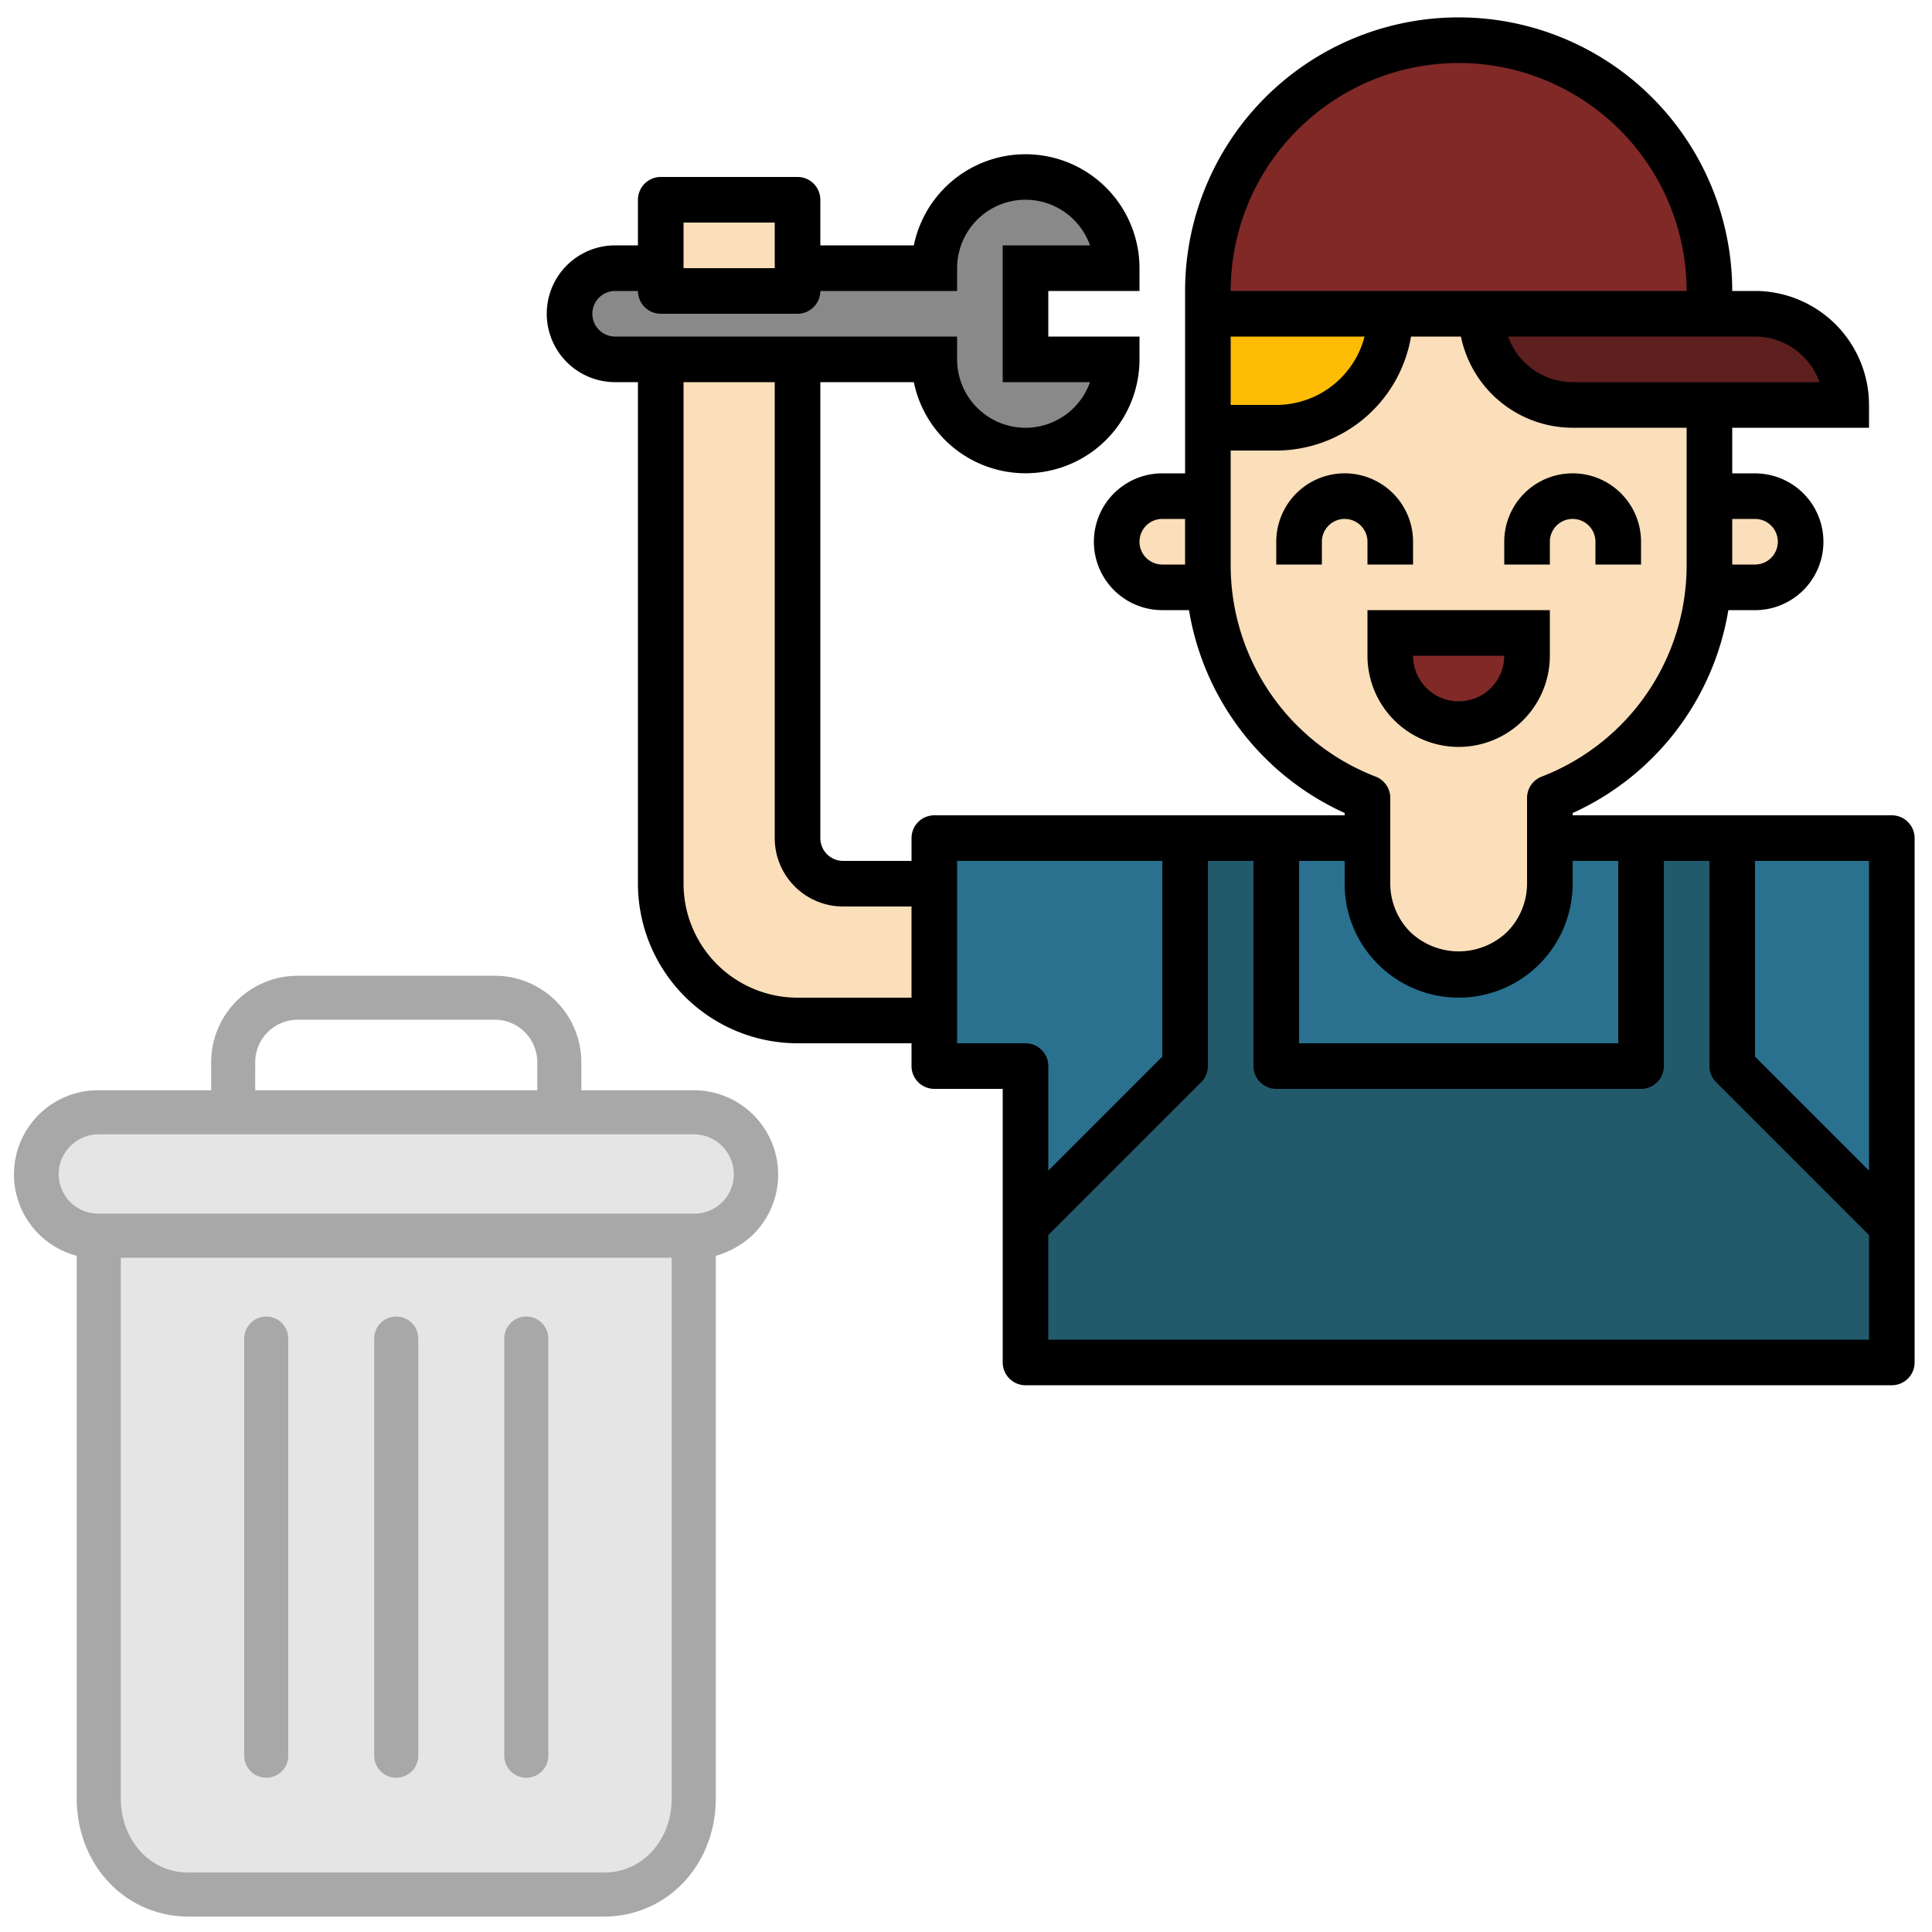 <svg xmlns="http://www.w3.org/2000/svg" viewBox="0 0 1000 1000"><defs><style>.cls-1{fill:#898989;}.cls-2{fill:#29718f;}.cls-3{fill:#fbdeba;}.cls-4{fill:#225a6b;}.cls-5{fill:#802927;}.cls-6{fill:#5e1f1f;}.cls-7{fill:#ffbc05;}.cls-8{fill:#e5e5e5;}.cls-9{fill:#a8a8a8;}</style></defs><title>Construa-Voce-Mesmo</title><g id="Pessoa"><path class="cls-1" d="M578,138.8H530.8V186H578a47.2,47.2,0,0,1-47.2,47.2h0A47.2,47.2,0,0,1,483.6,186H318.4a23.59,23.59,0,0,1-23.6-23.6h0a23.59,23.59,0,0,1,23.6-23.6H483.6a47.2,47.2,0,0,1,47.2-47.2h0A47.2,47.2,0,0,1,578,138.8Z"/><polygon class="cls-2" points="979.2 433.8 979.2 705.2 530.8 705.2 530.8 551.8 483.6 551.8 483.6 433.8 979.2 433.8"/><path class="cls-3" d="M412.8,186H342V457.4a70.8,70.8,0,0,0,70.8,70.8h70.8V457.4H436.4a23.59,23.59,0,0,1-23.6-23.6Z"/><polygon class="cls-4" points="660.6 433.8 660.6 551.8 849.4 551.8 849.4 433.8 896.6 433.8 896.6 551.8 979.2 634.4 979.2 705.2 530.8 705.2 530.8 634.4 613.4 551.8 613.4 433.8 660.6 433.8"/><path class="cls-3" d="M707.8,410.2v47.2a47.19,47.19,0,0,0,13.83,33.37h0a47.19,47.19,0,0,0,66.74,0h0A47.19,47.19,0,0,0,802.2,457.4V410.2Z"/><path class="cls-3" d="M707.8,416.84V410.2h94.4v47.2a47.11,47.11,0,0,1-11.44,30.48A129.92,129.92,0,0,1,707.8,416.84Z"/><path class="cls-3" d="M884.8,162.4V292.2A129.8,129.8,0,0,1,755,422h0A129.8,129.8,0,0,1,625.2,292.2V162.4Z"/><path class="cls-5" d="M719.6,327.6h70.8v11.8A35.4,35.4,0,0,1,755,374.8h0a35.4,35.4,0,0,1-35.4-35.4Z"/><path class="cls-3" d="M625.2,256.8H601.6A23.59,23.59,0,0,0,578,280.4h0A23.59,23.59,0,0,0,601.6,304h23.6Z"/><path class="cls-3" d="M884.8,256.8h23.6A23.59,23.59,0,0,1,932,280.4h0A23.59,23.59,0,0,1,908.4,304H884.8Z"/><path class="cls-5" d="M625.2,162.4H884.8V150.6A129.81,129.81,0,0,0,755,20.8h0A129.8,129.8,0,0,0,625.2,150.6v11.8Z"/><path class="cls-6" d="M766.8,162.4h0A47.2,47.2,0,0,0,814,209.6H955.6a47.2,47.2,0,0,0-47.2-47.2Z"/><rect class="cls-3" x="342" y="103.4" width="70.8" height="47.2"/><path class="cls-7" d="M625.2,221.4h35.4a59,59,0,0,0,59-59H625.2v59Z"/><path class="cls-1" d="M530.8,142A236.14,236.14,0,0,1,468,186H483.6a47.2,47.2,0,0,0,94.4,0H530.8Z"/><path class="cls-1" d="M562.31,103.88A236.87,236.87,0,0,1,534,138.8h44A46.87,46.87,0,0,0,562.31,103.88Z"/><path d="M755,386.6a47.2,47.2,0,0,0,47.2-47.2V315.8H707.8v23.6A47.2,47.2,0,0,0,755,386.6Zm23.6-47.2a23.6,23.6,0,1,1-47.2,0Z"/><path d="M979.2,422H814v-1.18a140.36,140.36,0,0,0,80.58-105H908.4a35.4,35.4,0,0,0,0-70.8H896.6V221.4h70.8V209.6a59.06,59.06,0,0,0-59-59H896.6a141.6,141.6,0,0,0-283.2,0V245H601.6a35.4,35.4,0,1,0,0,70.8h13.82a140.36,140.36,0,0,0,80.58,105V422H483.6a11.81,11.81,0,0,0-11.8,11.8v11.8H436.4a11.81,11.81,0,0,1-11.8-11.8v-236H473A59,59,0,0,0,589.8,186V174.2H542.6V150.6h47.2V138.8A59,59,0,0,0,473,127H424.6V103.4a11.81,11.81,0,0,0-11.8-11.8H342a11.81,11.81,0,0,0-11.8,11.8V127H318.4a35.4,35.4,0,1,0,0,70.8h11.8V457.4A82.71,82.71,0,0,0,412.8,540h59v11.8a11.81,11.81,0,0,0,11.8,11.8H519V705.2A11.81,11.81,0,0,0,530.8,717H979.2A11.81,11.81,0,0,0,991,705.2V433.8A11.81,11.81,0,0,0,979.2,422ZM967.4,605.91l-59-59V445.6h59Zm-59-337.31a11.8,11.8,0,1,1,0,23.6H896.6V268.6Zm0-94.4a35.45,35.45,0,0,1,33.38,23.6H814a35.45,35.45,0,0,1-33.38-23.6ZM755,32.6a118.13,118.13,0,0,1,118,118H637A118.13,118.13,0,0,1,755,32.6ZM706.3,174.2a47.26,47.26,0,0,1-45.7,35.4H637V174.2Zm-104.7,118a11.8,11.8,0,0,1,0-23.6h11.8v23.6Zm35.4,0v-59h23.6a70.86,70.86,0,0,0,69.74-59h25.84A59.11,59.11,0,0,0,814,221.4h59v70.8A117.26,117.26,0,0,1,797.91,402a11.81,11.81,0,0,0-7.51,11V457.4a35.61,35.61,0,0,1-10.37,25,36.25,36.25,0,0,1-50.06,0,35.61,35.61,0,0,1-10.37-25V413a11.8,11.8,0,0,0-7.5-11A117.27,117.27,0,0,1,637,292.2Zm76.29,206.91A59,59,0,0,0,814,457.4V445.6h23.6V540H672.4V445.6H696v11.8A58.55,58.55,0,0,0,713.29,499.11ZM353.8,115.2H401v23.6H353.8Zm-35.4,59a11.8,11.8,0,1,1,0-23.6h11.8A11.81,11.81,0,0,0,342,162.4h70.8a11.81,11.81,0,0,0,11.8-11.8h70.8V138.8A35.4,35.4,0,0,1,564.18,127H519v70.8h45.18A35.4,35.4,0,0,1,495.4,186V174.2Zm94.4,342.2a59.07,59.07,0,0,1-59-59V197.8H401v236a35.4,35.4,0,0,0,35.4,35.4h35.4v47.2ZM495.4,540V445.6H601.6V546.91l-59,59V551.8A11.81,11.81,0,0,0,530.8,540Zm472,153.4H542.6V639.28l79.14-79.14a11.74,11.74,0,0,0,3.46-8.34V445.6h23.6V551.8a11.81,11.81,0,0,0,11.8,11.8H849.4a11.81,11.81,0,0,0,11.8-11.8V445.6h23.6V551.8a11.74,11.74,0,0,0,3.46,8.34l79.14,79.14Z"/><path d="M707.8,292.2h23.6V280.4a35.4,35.4,0,0,0-70.8,0v11.8h23.6V280.4a11.8,11.8,0,0,1,23.6,0v11.8Z"/><path d="M802.2,280.4a11.8,11.8,0,0,1,23.6,0v11.8h23.6V280.4a35.4,35.4,0,0,0-70.8,0v11.8h23.6V280.4Z"/></g><g id="Lixeira"><path class="cls-8" d="M359.29,576.06a31.93,31.93,0,0,1,0,63.86H50.89a31.93,31.93,0,1,1,0-63.86Z"/><path class="cls-8" d="M358.6,640.38V931c0,28.62-20.42,49-45.62,49H97.2C72,980,51.58,959.6,51.58,931V639.92h307Z"/><path class="cls-9" d="M272.38,681.44A11.4,11.4,0,0,0,261,692.85V908.4a11.41,11.41,0,1,0,22.81,0V692.85A11.41,11.41,0,0,0,272.38,681.44Z"/><path class="cls-9" d="M137.8,681.44a11.4,11.4,0,0,0-11.4,11.41V908.4a11.41,11.41,0,1,0,22.81,0V692.85A11.41,11.41,0,0,0,137.8,681.44Z"/><path class="cls-9" d="M39.72,650V931c0,16.61,6.08,32.2,16.73,43.4A56.16,56.16,0,0,0,97.2,992H313a56.16,56.16,0,0,0,40.75-17.62c10.65-11.2,16.74-26.79,16.74-43.4V650a45.84,45.84,0,0,0,19.7-11.37,43.66,43.66,0,0,0-30.88-74.32H300.9V550.05a44.81,44.81,0,0,0-45.17-45H154.45a44.8,44.8,0,0,0-45.16,45v14.26H50.89A43.56,43.56,0,0,0,39.72,650ZM313,969.19H97.2c-19.51,0-34.67-16.75-34.67-38.21V651H347.66V931C347.66,952.44,332.49,969.19,313,969.19ZM132.1,550.05a22,22,0,0,1,22.35-22.24H255.73a22,22,0,0,1,22.36,22.24v14.26h-146ZM36.37,593.31a20.59,20.59,0,0,1,14.52-6.19h308.4a20.71,20.71,0,0,1,20.53,20.7,20.38,20.38,0,0,1-20.53,20.36H50.89a20.5,20.5,0,0,1-20.53-20.44A20.24,20.24,0,0,1,36.37,593.31Z"/><path class="cls-9" d="M205.09,681.44a11.4,11.4,0,0,0-11.4,11.41V908.4a11.41,11.41,0,1,0,22.81,0V692.85A11.41,11.41,0,0,0,205.09,681.44Z"/></g></svg>